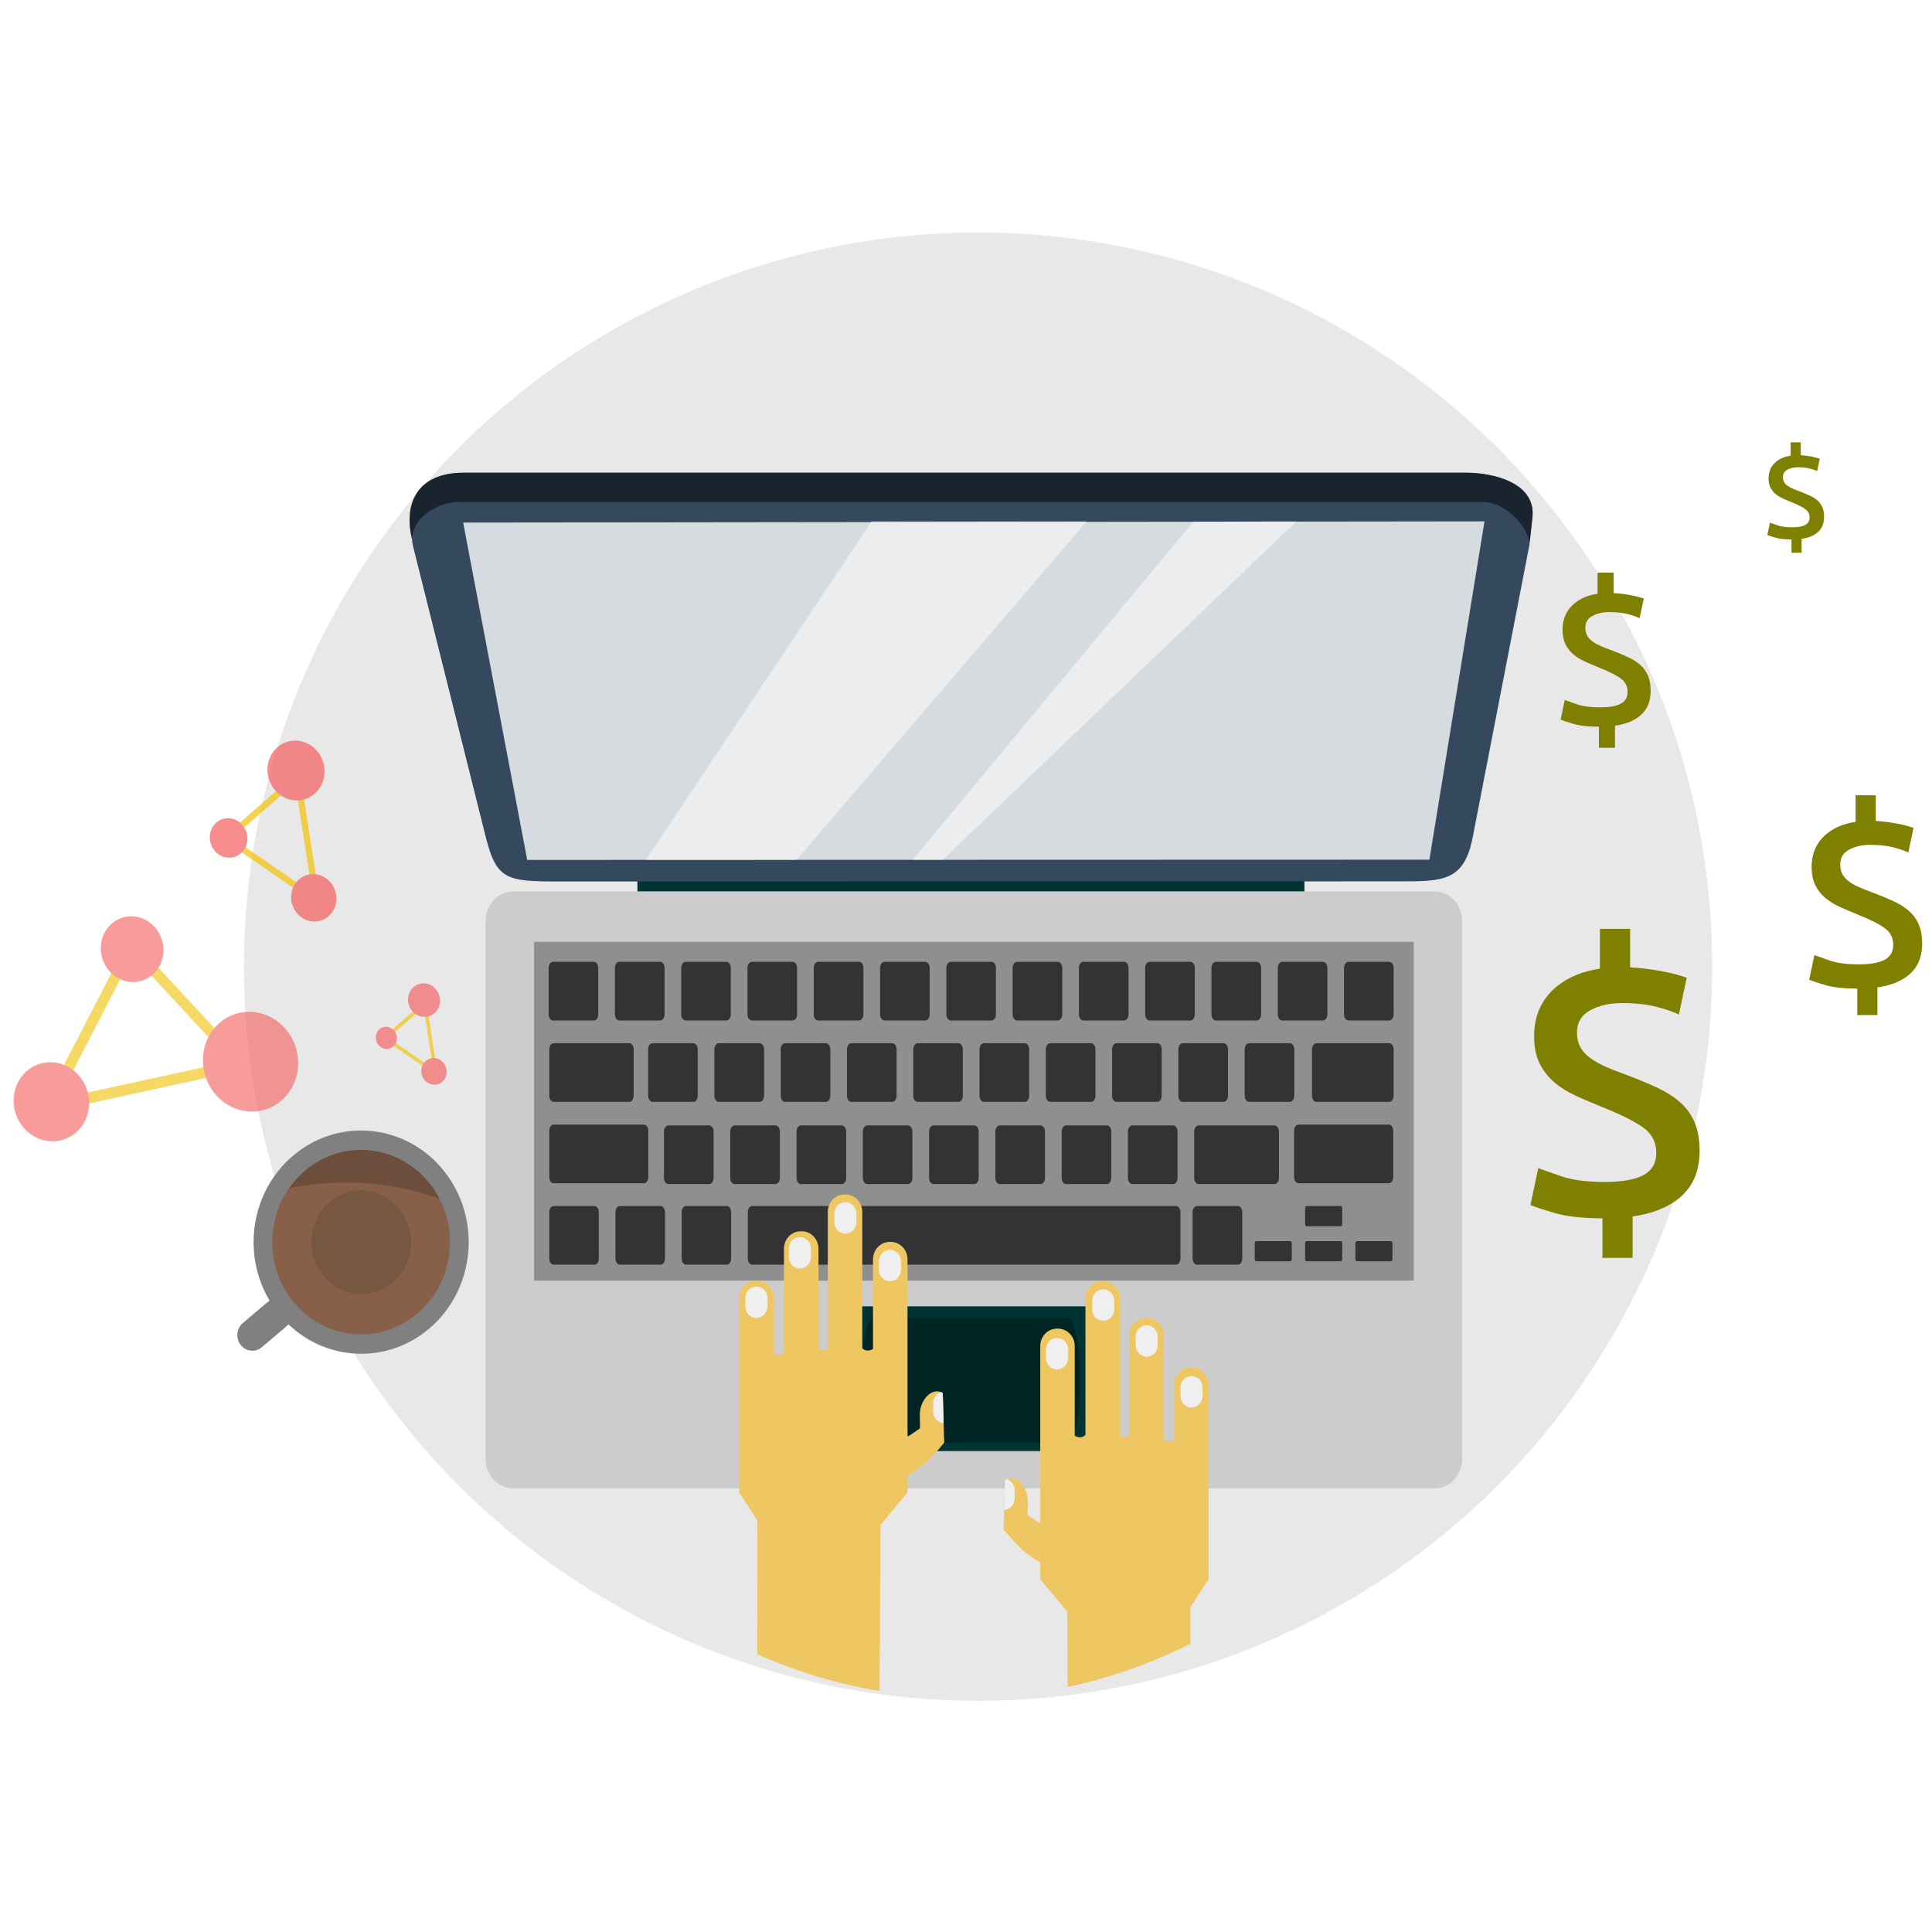 <?xml version="1.0" encoding="UTF-8" standalone="no"?>
<!-- Generator: Adobe Illustrator 16.0.0, SVG Export Plug-In . SVG Version: 6.00 Build 0)  -->

<svg
   xmlns:dc="http://purl.org/dc/elements/1.1/"
   xmlns:cc="http://creativecommons.org/ns#"
   xmlns:rdf="http://www.w3.org/1999/02/22-rdf-syntax-ns#"
   xmlns:svg="http://www.w3.org/2000/svg"
   xmlns="http://www.w3.org/2000/svg"
   xmlns:sodipodi="http://sodipodi.sourceforge.net/DTD/sodipodi-0.dtd"
   xmlns:inkscape="http://www.inkscape.org/namespaces/inkscape"
   version="1.1"
   x="0px"
   y="0px"
   width="1400"
   height="1400"
   viewBox="0 0 1400 1400"
   enable-background="new 0 0 8000 8000"
   xml:space="preserve"
   id="svg6957"
   sodipodi:docname="model-monetize.svg"
   inkscape:version="0.92.2 5c3e80d, 2017-08-06"><defs
     id="defs6961" /><sodipodi:namedview
     pagecolor="#ffffff"
     bordercolor="#666666"
     borderopacity="1"
     objecttolerance="10"
     gridtolerance="10"
     guidetolerance="10"
     inkscape:pageopacity="0"
     inkscape:pageshadow="2"
     inkscape:window-width="1920"
     inkscape:window-height="983"
     id="namedview6959"
     showgrid="false"
     inkscape:zoom="0.472"
     inkscape:cx="244.3087"
     inkscape:cy="649.21106"
     inkscape:window-x="0"
     inkscape:window-y="1"
     inkscape:window-maximized="1"
     inkscape:current-layer="svg6957" /><g
     id="Layer_3"
     style="display:inline"
     transform="translate(-1858.169,-2624.153)"><circle
       id="Background_2_13_"
       cx="2566.943"
       cy="3324.63"
       r="531.999"
       style="fill:#e8e8e8" /><g
       id="Data_Management_2_"
       style="display:none"><g
         id="Line_4_"><polygon
           points="2299.543,3574.487 2779.602,3574.487 2779.602,3022.736 2672.867,2911.245 2299.543,2911.245 "
           id="polygon5711"
           style="fill:#a0e1e6" /><polygon
           points="2704.674,2975.177 2674.869,3019.422 2783.215,3127.768 2783.215,3019.422 "
           id="polygon5713"
           style="opacity:0.1" /><polygon
           points="2672.861,2911.245 2779.602,3022.736 2672.861,3024.409 "
           id="polygon5715"
           style="fill:#e8e8e8" /><g
           id="g5729"><rect
             x="2366.074"
             y="3039.689"
             width="60.797"
             height="60.801"
             id="rect5717"
             style="fill:#0f3854" /><rect
             x="2366.074"
             y="3114.09"
             width="60.797"
             height="13.678"
             id="rect5719"
             style="fill:#00b09e" /><rect
             x="2426.871"
             y="3114.09"
             width="82.402"
             height="13.678"
             id="rect5721"
             style="fill:#dd3401" /><rect
             x="2509.273"
             y="3114.09"
             width="84.339"
             height="13.678"
             id="rect5723"
             style="fill:#0f3854" /><rect
             x="2448.473"
             y="3039.689"
             width="60.801"
             height="60.801"
             id="rect5725"
             style="opacity:0.8;fill:#0f3854" /><rect
             x="2532.812"
             y="3039.689"
             width="60.801"
             height="60.801"
             id="rect5727"
             style="opacity:0.7;fill:#0f3854" /></g></g><g
         id="Chart"><path
           d="m 2629.052,3683.706 c 0,7.019 -5.687,12.702 -12.705,12.702 h -618.929 c -7.016,0 -12.702,-5.684 -12.702,-12.702 V 3338.23 c 0,-7.018 5.687,-12.708 12.702,-12.708 h 618.929 c 7.018,0 12.705,5.69 12.705,12.708 z"
           id="path5732"
           inkscape:connector-curvature="0"
           style="fill:#fdb940" /><rect
           x="2035.058"
           y="3364.865"
           width="543.652"
           height="292.2"
           id="rect5734"
           style="fill:#efefef" /><g
           id="g5764"><rect
             x="2064.547"
             y="3548.107"
             width="32.818"
             height="73.053"
             id="rect5736"
             style="fill:#e74c3c" /><rect
             x="2138.652"
             y="3527.814"
             width="32.819"
             height="93.346"
             id="rect5738"
             style="fill:#e74c3c" /><rect
             x="2211.702"
             y="3503.465"
             width="32.819"
             height="117.695"
             id="rect5740"
             style="fill:#e74c3c" /><rect
             x="2288.789"
             y="3475.06"
             width="32.819"
             height="146.1"
             id="rect5742"
             style="fill:#e74c3c" /><rect
             x="2366.074"
             y="3451.59"
             width="32.819"
             height="169.57"
             id="rect5744"
             style="fill:#e74c3c" /><rect
             x="2445.471"
             y="3428.302"
             width="32.819"
             height="192.858"
             id="rect5746"
             style="fill:#e74c3c" /><rect
             x="2516.402"
             y="3400.776"
             width="32.819"
             height="220.384"
             id="rect5748"
             style="fill:#e74c3c" /><rect
             x="2080.957"
             y="3548.107"
             width="16.409"
             height="73.053"
             id="rect5750"
             style="opacity:0.1;fill:#231f20" /><rect
             x="2153.652"
             y="3527.814"
             width="17.819"
             height="93.346"
             id="rect5752"
             style="opacity:0.1;fill:#231f20" /><rect
             x="2228.112"
             y="3503.465"
             width="16.409"
             height="117.695"
             id="rect5754"
             style="opacity:0.1;fill:#231f20" /><rect
             x="2305.198"
             y="3475.06"
             width="16.41"
             height="146.1"
             id="rect5756"
             style="opacity:0.1;fill:#231f20" /><rect
             x="2382.483"
             y="3451.59"
             width="16.41"
             height="169.57"
             id="rect5758"
             style="opacity:0.1;fill:#231f20" /><rect
             x="2461.881"
             y="3428.302"
             width="16.41"
             height="192.858"
             id="rect5760"
             style="opacity:0.1;fill:#231f20" /><rect
             x="2532.812"
             y="3400.776"
             width="16.409"
             height="220.384"
             id="rect5762"
             style="opacity:0.1;fill:#231f20" /></g><rect
           x="2041.884"
           y="3404.748"
           width="9.524"
           height="220.202"
           id="rect5766"
           style="fill:#ff910b" /><rect
           x="2041.884"
           y="3621.42"
           width="528.271"
           height="10.059"
           id="rect5768"
           style="fill:#00b09e" /><rect
           x="2041.884"
           y="3621.42"
           width="528.271"
           height="5.033"
           id="rect5770"
           style="opacity:0.1;fill:#231f20" /></g><g
         id="Data_4_"><path
           d="m 3002.652,3745.984 -45.853,-59.668 c -39.385,32.949 -90.104,52.787 -145.469,52.787 -27.109,0 -53.105,-4.759 -77.207,-13.483 l -20.384,72.565 c 30.615,10.442 63.438,16.12 97.591,16.12 72.608,0 139.229,-25.625 191.322,-68.321 z"
           id="path5773"
           inkscape:connector-curvature="0"
           style="fill:#44baca" /><path
           d="m 2956.799,3686.316 45.853,59.668 c 67.598,-55.391 110.739,-139.525 110.739,-233.737 0,-39.902 -7.754,-77.988 -21.81,-112.858 l -73.799,18.705 c 13.102,28.678 20.41,60.56 20.41,94.154 0,69.928 -31.65,132.454 -81.393,174.068 z"
           id="path5775"
           inkscape:connector-curvature="0"
           style="fill:#fdb940" /><path
           d="m 2709.599,3309.435 -29.938,-69.108 c -100.853,48.926 -170.387,152.298 -170.387,271.921 0,132.669 85.534,245.352 204.466,285.938 l 20.384,-72.565 c -87.278,-31.588 -149.651,-115.195 -149.651,-213.372 -10e-4,-88.712 50.923,-165.522 125.126,-202.814 z"
           id="path5777"
           inkscape:connector-curvature="0"
           style="fill:#42536c" /><path
           d="m 2811.331,3285.385 c 91.703,0 170.687,54.414 206.452,132.708 l 73.799,-18.705 c -44.707,-110.918 -153.327,-189.206 -280.251,-189.206 -47.2,0 -91.872,10.84 -131.67,30.143 l 29.938,69.108 c 30.599,-15.376 65.153,-24.048 101.732,-24.048 z"
           id="path5779"
           inkscape:connector-curvature="0"
           style="fill:#f47f74" /></g><g
         id="Document_2_"><g
           id="g5800"><path
             d="m 3069.885,2966.206 h -137.063 c -0.586,-0.026 -1.172,-0.045 -1.816,-0.045 -30.322,0 -60.645,0 -90.96,0 -7.725,0 -14.056,6.334 -14.056,14.056 V 3110.1 c 0,7.721 6.332,14.049 14.056,14.049 h 222.591 c 7.721,0 14.056,-6.328 14.056,-14.049 v -125.326 -11.764 c 0,-3.751 -3.064,-6.804 -6.808,-6.804 z m -135.003,0.13 c 0,0 0,0 -0.01,0 0,0 0,0 0.01,0 z m 1.817,0.228 c -0.01,0 -0.013,0 -0.017,0 0,0 0.01,0 0.017,0 z m 11.142,14.707 c 0.049,0.059 0.091,0.117 0.149,0.176 -0.058,-0.059 -0.1,-0.117 -0.149,-0.176 z m -0.97,-1.413 c 0.013,0.026 0.026,0.052 0.033,0.072 -0.01,-0.02 -0.02,-0.046 -0.033,-0.072 z m 0.426,0.716 c 0.033,0.052 0.062,0.098 0.095,0.143 -0.033,-0.045 -0.062,-0.091 -0.095,-0.143 z m 1.205,1.348 c 0.075,0.065 0.14,0.13 0.218,0.195 -0.078,-0.065 -0.143,-0.13 -0.218,-0.195 z m 0.814,0.612 c 0.094,0.065 0.182,0.13 0.29,0.195 -0.108,-0.065 -0.196,-0.13 -0.29,-0.195 z m 0.97,0.553 c 0.127,0.059 0.238,0.124 0.371,0.182 -0.13,-0.058 -0.244,-0.123 -0.371,-0.182 z m 1.155,0.489 c 0.153,0.052 0.296,0.117 0.459,0.169 -0.162,-0.052 -0.306,-0.118 -0.459,-0.169 z m 1.361,0.416 c 0.186,0.045 0.352,0.098 0.547,0.143 -0.195,-0.045 -0.361,-0.097 -0.547,-0.143 z m 1.579,0.332 c 0.215,0.039 0.414,0.084 0.641,0.117 -0.228,-0.032 -0.426,-0.078 -0.641,-0.117 z m 1.865,0.254 c 0.231,0.026 0.439,0.052 0.68,0.072 -0.24,-0.02 -0.449,-0.046 -0.68,-0.072 z m 2.23,0.156 c 0.215,0.013 0.407,0.026 0.625,0.033 -0.218,-0.01 -0.41,-0.019 -0.625,-0.033 z"
             id="path5782"
             inkscape:connector-curvature="0"
             style="clip-rule:evenodd;fill:#f47f74;fill-rule:evenodd" /><path
             d="m 3069.885,2966.206 h -137.063 c 23.372,0.886 1.406,19.063 28.73,18.568 h 115.14 v -11.764 c 0,-3.751 -3.063,-6.804 -6.807,-6.804 z"
             id="path5784"
             inkscape:connector-curvature="0"
             style="clip-rule:evenodd;opacity:0.1;fill:#020202;fill-rule:evenodd" /><path
             d="m 2961.552,2984.773 h 102.441 c -2.142,-7.22 -8.854,-12.539 -16.748,-12.539 h -102.37 c 1.889,5.554 -0.777,12.858 16.677,12.539 z"
             id="path5786"
             inkscape:connector-curvature="0"
             style="clip-rule:evenodd;fill:#fabe00;fill-rule:evenodd" /><rect
             x="2895.875"
             y="3010.594"
             width="110.915"
             height="64.564"
             id="rect5788"
             style="clip-rule:evenodd;fill:#e6e8e8;fill-rule:evenodd" /><rect
             x="2905.751"
             y="3032.501"
             width="91.162"
             height="4.29"
             id="rect5790"
             style="clip-rule:evenodd;fill-rule:evenodd" /><rect
             x="2905.751"
             y="3039.676"
             width="91.162"
             height="4.297"
             id="rect5792"
             style="clip-rule:evenodd;fill-rule:evenodd" /><rect
             x="2905.751"
             y="3046.85"
             width="91.162"
             height="4.297"
             id="rect5794"
             style="clip-rule:evenodd;fill-rule:evenodd" /><rect
             x="2905.751"
             y="3054.031"
             width="91.162"
             height="4.291"
             id="rect5796"
             style="clip-rule:evenodd;fill-rule:evenodd" /><path
             d="m 3025.344,3124.148 h 37.292 c 7.721,0 14.056,-6.328 14.056,-14.049 v -78.776 c -9.788,31.419 -26.559,72.624 -51.348,92.825 z"
             id="path5798"
             inkscape:connector-curvature="0"
             style="opacity:0.2" /></g><g
           id="Document_3_"><path
             d="M 3167.434,3029.129 H 3003.15 c -0.703,-0.026 -1.406,-0.045 -2.178,-0.045 -36.338,0 -72.682,0 -109.023,0 -9.258,0 -16.846,7.116 -16.846,15.807 v 146.087 c 0,8.685 7.588,15.807 16.846,15.807 h 266.797 c 9.251,0 16.842,-7.123 16.842,-15.807 v -140.957 -13.236 c 0,-4.219 -3.668,-7.656 -8.154,-7.656 z m -161.813,0.15 c 0,0 0,0 -0.01,0 0,0 0,0 0.01,0 z m 2.174,0.254 c -0.01,0 -0.013,0 -0.013,0 0,0 0.01,0 0.013,0 z m 13.353,16.543 c 0.059,0.065 0.117,0.13 0.182,0.195 -0.064,-0.065 -0.123,-0.13 -0.182,-0.195 z m -1.158,-1.589 c 0.016,0.033 0.029,0.059 0.042,0.085 -0.013,-0.027 -0.026,-0.059 -0.042,-0.085 z m 0.51,0.807 c 0.039,0.052 0.075,0.104 0.114,0.156 -0.038,-0.052 -0.074,-0.104 -0.114,-0.156 z m 1.449,1.517 c 0.084,0.072 0.166,0.15 0.257,0.215 -0.091,-0.065 -0.172,-0.143 -0.257,-0.215 z m 0.97,0.684 c 0.117,0.072 0.221,0.15 0.348,0.222 -0.126,-0.072 -0.23,-0.151 -0.348,-0.222 z m 1.165,0.625 c 0.15,0.065 0.287,0.144 0.446,0.208 -0.159,-0.065 -0.296,-0.143 -0.446,-0.208 z m 1.387,0.547 c 0.183,0.065 0.352,0.13 0.547,0.189 -0.195,-0.059 -0.364,-0.124 -0.547,-0.189 z m 1.628,0.468 c 0.218,0.052 0.42,0.111 0.654,0.163 -0.234,-0.052 -0.436,-0.11 -0.654,-0.163 z m 1.895,0.378 c 0.254,0.039 0.491,0.091 0.765,0.13 -0.274,-0.039 -0.511,-0.091 -0.765,-0.13 z m 2.236,0.286 c 0.28,0.026 0.524,0.059 0.817,0.078 -0.293,-0.019 -0.537,-0.051 -0.817,-0.078 z m 2.672,0.176 c 0.257,0.01 0.485,0.026 0.746,0.033 -0.261,-0.01 -0.488,-0.026 -0.746,-0.033 z"
             id="path5802"
             inkscape:connector-curvature="0"
             style="clip-rule:evenodd;fill:#fdb940;fill-rule:evenodd" /><path
             d="M 3167.434,3029.129 H 3003.15 c 28.011,0.996 1.686,21.445 34.437,20.892 h 138.001 v -13.236 c 0,-4.219 -3.668,-7.656 -8.154,-7.656 z"
             id="path5804"
             inkscape:connector-curvature="0"
             style="clip-rule:evenodd;opacity:0.1;fill:#020202;fill-rule:evenodd" /><path
             d="m 3037.587,3050.021 h 122.783 c -2.565,-8.125 -10.609,-14.115 -20.078,-14.115 H 3017.6 c 2.266,6.25 -0.931,14.467 19.987,14.115 z"
             id="path5806"
             inkscape:connector-curvature="0"
             style="clip-rule:evenodd;fill:#f9623e;fill-rule:evenodd" /><rect
             x="2958.867"
             y="3079.064"
             width="132.942"
             height="72.617"
             id="rect5808"
             style="clip-rule:evenodd;fill:#e6e8e8;fill-rule:evenodd" /><rect
             x="2970.706"
             y="3103.699"
             width="109.265"
             height="4.831"
             id="rect5810"
             style="clip-rule:evenodd;fill:#ff3e03;fill-rule:evenodd" /><rect
             x="2970.706"
             y="3111.772"
             width="109.265"
             height="4.824"
             id="rect5812"
             style="clip-rule:evenodd;fill:#ff3e03;fill-rule:evenodd" /><rect
             x="2970.706"
             y="3119.845"
             width="109.265"
             height="4.831"
             id="rect5814"
             style="clip-rule:evenodd;fill:#ff3e03;fill-rule:evenodd" /><rect
             x="2970.706"
             y="3127.912"
             width="109.265"
             height="4.831"
             id="rect5816"
             style="clip-rule:evenodd;fill:#ff3e03;fill-rule:evenodd" /></g></g><g
         id="Controlling"><g
           id="Correction_1_"><g
             id="Active_4_"><g
               id="Active1_2_"><path
                 d="m 2816.243,3569.259 c 6.101,2.22 11.703,5.475 16.605,9.563 l 23.031,-9.485 15.479,26.81 -19.284,15.983 c 0.563,3.203 0.85,6.471 0.85,9.817 0,2.962 -0.221,5.859 -0.67,8.685 l 20.065,15.462 -15.475,26.803 -23.138,-8.568 c -4.805,4.193 -10.345,7.565 -16.387,9.909 l -3.265,24.473 h -30.964 l -4.098,-24.076 c -6.097,-2.201 -11.712,-5.462 -16.611,-9.564 l -23.037,9.486 -15.472,-26.803 19.291,-15.996 c -0.56,-3.184 -0.859,-6.465 -0.859,-9.812 0,-2.962 0.231,-5.859 0.674,-8.698 l -20.062,-15.443 15.476,-26.81 23.125,8.567 c 4.814,-4.192 10.354,-7.565 16.406,-9.896 l 3.249,-24.473 h 30.967 z"
                 id="path5820"
                 inkscape:connector-curvature="0"
                 style="clip-rule:evenodd;fill:#f05161;fill-rule:evenodd" /><path
                 d="m 2797.604,3662.182 c 22.178,0 40.264,-18.073 40.264,-40.234 0,-22.174 -18.086,-40.234 -40.264,-40.234 -22.158,0 -40.248,18.06 -40.248,40.234 0,22.161 18.089,40.234 40.248,40.234 z"
                 id="path5822"
                 inkscape:connector-curvature="0"
                 style="clip-rule:evenodd;opacity:0.5;fill-rule:evenodd" /><path
                 d="m 2797.613,3648.634 c 14.707,0 26.696,-11.992 26.696,-26.687 0,-14.7 -11.989,-26.68 -26.696,-26.68 -14.697,0 -26.686,11.979 -26.686,26.68 0,14.695 11.989,26.687 26.686,26.687 z"
                 id="path5824"
                 inkscape:connector-curvature="0"
                 style="clip-rule:evenodd;opacity:0.5;fill:#ffffff;fill-rule:evenodd" /></g><g
               id="Active_5_"><path
                 d="m 2871.816,3340.301 c 9.619,0.345 18.994,2.396 27.767,5.938 l 28.174,-23.854 34.014,30.774 -19.925,31.322 c 2.239,4.251 4.147,8.73 5.664,13.457 1.344,4.167 2.344,8.366 3.004,12.565 l 35.322,12.663 -9.642,44.85 -36.526,-1.576 c -4.876,8.112 -11.156,15.384 -18.61,21.419 l 6.511,36.009 -43.669,14.069 -16.729,-32.09 c -9.6,-0.332 -18.997,-2.376 -27.773,-5.931 l -28.17,23.854 -34.027,-30.775 19.945,-31.328 c -2.24,-4.238 -4.147,-8.724 -5.67,-13.444 -1.345,-4.187 -2.331,-8.379 -3.005,-12.578 l -35.319,-12.663 9.645,-44.844 36.53,1.569 c 4.866,-8.105 11.146,-15.378 18.606,-21.406 l -6.52,-36.016 43.668,-14.069 z"
                 id="path5827"
                 inkscape:connector-curvature="0"
                 style="clip-rule:evenodd;fill:#fdb940;fill-rule:evenodd" /><path
                 d="m 2869.482,3487.957 c 35.752,0 64.909,-29.16 64.909,-64.883 0,-35.742 -29.157,-64.87 -64.909,-64.87 -35.736,0 -64.89,29.127 -64.89,64.87 0,35.723 29.154,64.883 64.89,64.883 z"
                 id="path5829"
                 inkscape:connector-curvature="0"
                 style="clip-rule:evenodd;opacity:0.5;fill-rule:evenodd" /><path
                 d="m 2881.617,3460.717 c 20.752,-6.686 32.217,-29.049 25.534,-49.778 -6.68,-20.736 -29.049,-32.181 -49.788,-25.501 -20.732,6.686 -32.204,29.037 -25.518,49.779 6.676,20.728 29.043,32.18 49.772,25.5 z"
                 id="path5831"
                 inkscape:connector-curvature="0"
                 style="clip-rule:evenodd;opacity:0.5;fill:#ffffff;fill-rule:evenodd" /></g></g><g
             id="Active_1_"><g
               id="Active1_1_"><path
                 d="m 2690.27,3522.169 c 2.49,-1.055 5.121,-1.647 7.773,-1.791 l 4.326,-9.408 12.308,3.783 -1.354,10.332 c 1.074,0.82 2.087,1.738 3.037,2.76 0.833,0.892 1.592,1.843 2.256,2.832 l 10.482,-0.963 2.877,12.545 -9.482,3.933 c -0.276,2.643 -1.012,5.234 -2.19,7.656 l 5.931,8.385 -9.434,8.756 -8.06,-6.172 c -2.484,1.062 -5.117,1.647 -7.771,1.784 l -4.333,9.407 -12.305,-3.789 1.354,-10.332 c -1.071,-0.807 -2.09,-1.731 -3.037,-2.747 -0.836,-0.905 -1.588,-1.849 -2.259,-2.839 l -10.485,0.977 -2.864,-12.552 9.473,-3.939 c 0.276,-2.637 1.012,-5.234 2.19,-7.656 l -5.934,-8.379 9.443,-8.756 z"
                 id="path5835"
                 inkscape:connector-curvature="0"
                 style="clip-rule:evenodd;fill:#e74c3c;fill-rule:evenodd" /><path
                 d="m 2710.888,3555.756 c 6.754,-6.276 7.151,-16.901 0.882,-23.659 -6.272,-6.751 -16.897,-7.142 -23.655,-0.859 -6.751,6.263 -7.152,16.888 -0.882,23.646 6.275,6.751 16.9,7.149 23.655,0.872 z"
                 id="path5837"
                 inkscape:connector-curvature="0"
                 style="clip-rule:evenodd;opacity:0.5;fill-rule:evenodd" /><path
                 d="m 2707.057,3551.623 c 4.482,-4.16 4.736,-11.211 0.58,-15.684 -4.157,-4.479 -11.201,-4.74 -15.681,-0.58 -4.482,4.16 -4.743,11.205 -0.586,15.684 4.157,4.486 11.204,4.746 15.687,0.58 z"
                 id="path5839"
                 inkscape:connector-curvature="0"
                 style="clip-rule:evenodd;opacity:0.5;fill:#ffffff;fill-rule:evenodd" /></g><g
               id="Active_3_"><path
                 d="m 2642.418,3436.668 c 3.027,-2.624 6.465,-4.642 10.143,-6.048 l 1.839,-15.247 19.072,-0.248 2.793,15.182 c 1.881,0.664 3.73,1.491 5.531,2.507 1.592,0.885 3.079,1.881 4.473,2.975 l 14.346,-6.139 9.752,16.406 -11.576,9.856 c 0.808,3.848 0.951,7.839 0.384,11.791 l 12.178,9.127 -9.326,16.641 -14.176,-5.045 c -3.018,2.624 -6.465,4.655 -10.144,6.048 l -1.836,15.247 -19.079,0.254 -2.787,-15.195 c -1.881,-0.657 -3.733,-1.484 -5.534,-2.493 -1.588,-0.892 -3.08,-1.895 -4.469,-2.976 l -14.353,6.133 -9.749,-16.399 11.575,-9.857 c -0.811,-3.854 -0.954,-7.845 -0.384,-11.797 l -12.175,-9.121 9.323,-16.647 z"
                 id="path5842"
                 inkscape:connector-curvature="0"
                 style="clip-rule:evenodd;fill:#42536c;fill-rule:evenodd" /><path
                 d="m 2683.486,3482.326 c 10.901,-10.117 11.536,-27.259 1.422,-38.138 -10.114,-10.898 -27.24,-11.523 -38.131,-1.406 -10.892,10.111 -11.537,27.24 -1.423,38.131 10.114,10.885 27.25,11.523 38.132,1.413 z"
                 id="path5844"
                 inkscape:connector-curvature="0"
                 style="clip-rule:evenodd;opacity:0.5;fill-rule:evenodd" /><path
                 d="m 2679.482,3470.587 c 4.43,-7.91 1.595,-17.969 -6.306,-22.396 -7.903,-4.427 -17.956,-1.588 -22.386,6.322 -4.434,7.903 -1.602,17.956 6.305,22.389 7.898,4.428 17.963,1.582 22.387,-6.315 z"
                 id="path5846"
                 inkscape:connector-curvature="0"
                 style="clip-rule:evenodd;opacity:0.5;fill:#ffffff;fill-rule:evenodd" /></g></g></g></g></g></g><g
     id="Creat_Idea_2_"
     style="display:inline"
     transform="matrix(0.923,0,0,0.958,-1131.766,-4011.803)"><g
       id="Laptop_1_"
       transform="matrix(1,0,0,1.021,-2014.185,4126.591)"><g
         id="g3842"><rect
           x="3740.797"
           y="705.963"
           width="523.668"
           height="24.316"
           id="rect3826"
           style="clip-rule:evenodd;fill:#003333;fill-rule:evenodd" /><path
           d="M 4391.836,410.052 H 3604.18 c -36.104,0 -47.25,22.67 -40.28,49.46 -0.01,-0.332 0.046,-0.645 0.059,-0.97 -0.068,1.81 0.075,3.646 0.57,5.521 l 57.005,215.176 c 8.613,32.676 16.341,33.691 58.841,33.626 l 658.577,-0.065 c 34.199,0 50.866,0.065 57.637,-32.734 l 44.401,-216.002 c 0.169,-0.82 0.234,-1.641 0.3,-2.461 0.01,0.02 0.013,0.039 0.013,0.059 l 2.155,-18.301 c 3.039,-26.278 -31.544,-33.309 -51.622,-33.309 z m -827.533,45.625 c -0.101,0.508 -0.199,1.016 -0.257,1.53 0.058,-0.515 0.156,-1.022 0.257,-1.53 z m 1.709,-5.006 c -0.121,0.247 -0.264,0.488 -0.377,0.742 0.114,-0.254 0.257,-0.495 0.377,-0.742 z m -0.973,2.33 c -0.146,0.417 -0.306,0.827 -0.423,1.25 0.12,-0.423 0.277,-0.833 0.423,-1.25 z m 32.151,-21.067 c 1.188,-0.104 2.38,-0.163 3.568,-0.163 -1.188,0 -2.379,0.058 -3.568,0.163 z m -21.9,8.144 c 0.082,-0.059 0.16,-0.124 0.244,-0.183 -0.082,0.059 -0.163,0.125 -0.244,0.183 z m 2.584,-1.731 c 0.169,-0.104 0.329,-0.209 0.501,-0.313 -0.172,0.104 -0.332,0.208 -0.501,0.313 z m 2.822,-1.589 c 0.251,-0.13 0.498,-0.261 0.752,-0.384 -0.254,0.123 -0.504,0.254 -0.752,0.384 z m 3.028,-1.419 c 0.332,-0.144 0.661,-0.273 0.996,-0.41 -0.335,0.136 -0.664,0.266 -0.996,0.41 z m 3.187,-1.218 c 0.426,-0.144 0.856,-0.267 1.286,-0.403 -0.43,0.13 -0.86,0.26 -1.286,0.403 z m 3.326,-0.983 c 0.537,-0.137 1.078,-0.247 1.611,-0.364 -0.533,0.117 -1.074,0.227 -1.611,0.364 z m 3.438,-0.742 c 0.693,-0.117 1.394,-0.195 2.087,-0.279 -0.694,0.083 -1.394,0.161 -2.087,0.279 z"
           id="path3828"
           inkscape:connector-curvature="0"
           style="clip-rule:evenodd;fill:#34495e;fill-rule:evenodd" /><path
           d="m 3604.18,410.052 h 787.656 c 20.078,0 54.661,7.031 51.621,33.308 l -2.155,18.301 c -2.903,-13.613 -19.883,-29.89 -36.536,-29.89 h -804.007 c -18.112,0 -37.051,12.539 -36.859,27.741 -6.97,-26.79 4.176,-49.46 40.28,-49.46 z"
           id="path3830"
           inkscape:connector-curvature="0"
           style="clip-rule:evenodd;opacity:0.5;fill-rule:evenodd" /><polygon
           points="3603.987,446.973 4405.833,446.081 4362.578,696.719 3654.277,696.907 "
           id="polygon3832"
           style="clip-rule:evenodd;opacity:0.8;fill:#ffffff;fill-rule:evenodd" /><path
           d="m 3643.385,720.208 h 723.119 c 11.973,0 21.79,9.818 21.79,21.784 v 398.743 c 0,11.973 -9.817,21.791 -21.79,21.791 h -723.119 c -11.973,0 -21.787,-9.818 -21.787,-21.791 V 741.992 c 0,-11.966 9.815,-21.784 21.787,-21.784 z"
           id="path3834"
           inkscape:connector-curvature="0"
           style="clip-rule:evenodd;fill:#cccccc;fill-rule:evenodd" /><rect
           x="3902.5"
           y="1027.643"
           width="204.83"
           height="107.213"
           id="rect3836"
           style="clip-rule:evenodd;fill:#003333;fill-rule:evenodd" /><rect
           x="3659.616"
           y="757.565"
           width="690.658"
           height="251.055"
           id="rect3838"
           style="clip-rule:evenodd;opacity:0.3;fill-rule:evenodd" /><path
           d="m 4088.294,1082.246 c 0,25.527 -4.414,46.237 -9.856,46.237 h -152.021 c -5.449,0 -9.863,-20.709 -9.863,-46.237 v 0 c 0,-25.521 4.414,-46.224 9.863,-46.224 h 152.021 c 5.442,0 9.856,20.703 9.856,46.224 z"
           id="path3840"
           inkscape:connector-curvature="0"
           style="opacity:0.3" /></g><g
         id="Light_1_"><polygon
           points="3865.752,696.797 4093.457,446.113 3924.538,446.081 3747.464,696.855 "
           id="polygon3844"
           style="opacity:0.5;fill:#ffffff" /><polygon
           points="4258.111,446.14 4177.188,446.328 3956.878,696.797 3980.56,696.797 "
           id="polygon3846"
           style="opacity:0.5;fill:#ffffff" /></g><g
         id="Keyboard_4_"><path
           d="m 3674.567,772.409 h 32.064 c 1.895,0 3.398,2.025 3.398,4.466 v 34.524 c 0,2.448 -1.504,4.466 -3.398,4.466 h -32.064 c -1.901,0 -3.47,-2.018 -3.47,-4.466 v -34.524 c 0,-2.441 1.569,-4.466 3.47,-4.466 z"
           id="path3849"
           inkscape:connector-curvature="0"
           style="clip-rule:evenodd;fill:#333333;fill-rule:evenodd" /><path
           d="m 3726.585,772.409 h 32.058 c 1.897,0 3.467,2.025 3.467,4.466 v 34.524 c 0,2.448 -1.569,4.466 -3.467,4.466 h -32.058 c -1.897,0 -3.467,-2.018 -3.467,-4.466 v -34.524 c 0,-2.441 1.57,-4.466 3.467,-4.466 z"
           id="path3851"
           inkscape:connector-curvature="0"
           style="clip-rule:evenodd;fill:#333333;fill-rule:evenodd" /><path
           d="m 3778.668,772.409 h 31.992 c 1.895,0 3.467,2.025 3.467,4.466 v 34.524 c 0,2.448 -1.572,4.466 -3.467,4.466 h -31.992 c -1.901,0 -3.473,-2.018 -3.473,-4.466 v -34.524 c 0,-2.441 1.573,-4.466 3.473,-4.466 z"
           id="path3853"
           inkscape:connector-curvature="0"
           style="clip-rule:evenodd;fill:#333333;fill-rule:evenodd" /><path
           d="m 3830.68,772.409 h 31.996 c 1.963,0 3.467,2.025 3.467,4.466 v 34.524 c 0,2.448 -1.504,4.466 -3.467,4.466 h -31.996 c -1.898,0 -3.467,-2.018 -3.467,-4.466 v -34.524 c 0,-2.441 1.569,-4.466 3.467,-4.466 z"
           id="path3855"
           inkscape:connector-curvature="0"
           style="clip-rule:evenodd;fill:#333333;fill-rule:evenodd" /><path
           d="m 3882.695,772.409 h 32.063 c 1.898,0 3.467,2.025 3.467,4.466 v 34.524 c 0,2.448 -1.569,4.466 -3.467,4.466 h -32.063 c -1.898,0 -3.467,-2.018 -3.467,-4.466 v -34.524 c 10e-4,-2.441 1.569,-4.466 3.467,-4.466 z"
           id="path3857"
           inkscape:connector-curvature="0"
           style="clip-rule:evenodd;fill:#333333;fill-rule:evenodd" /><path
           d="m 3934.778,772.409 h 31.999 c 1.895,0 3.463,2.025 3.463,4.466 v 34.524 c 0,2.448 -1.569,4.466 -3.463,4.466 h -31.999 c -1.897,0 -3.467,-2.018 -3.467,-4.466 v -34.524 c 10e-4,-2.441 1.57,-4.466 3.467,-4.466 z"
           id="path3859"
           inkscape:connector-curvature="0"
           style="clip-rule:evenodd;fill:#333333;fill-rule:evenodd" /><path
           d="m 3986.797,772.409 h 31.992 c 1.966,0 3.463,2.025 3.463,4.466 v 34.524 c 0,2.448 -1.497,4.466 -3.463,4.466 h -31.992 c -1.898,0 -3.467,-2.018 -3.467,-4.466 v -34.524 c 0,-2.441 1.569,-4.466 3.467,-4.466 z"
           id="path3861"
           inkscape:connector-curvature="0"
           style="clip-rule:evenodd;fill:#333333;fill-rule:evenodd" /><path
           d="m 4038.809,772.409 h 32.063 c 1.895,0 3.464,2.025 3.464,4.466 v 34.524 c 0,2.448 -1.569,4.466 -3.464,4.466 h -32.063 c -1.895,0 -3.464,-2.018 -3.464,-4.466 v -34.524 c 0,-2.441 1.569,-4.466 3.464,-4.466 z"
           id="path3863"
           inkscape:connector-curvature="0"
           style="clip-rule:evenodd;fill:#333333;fill-rule:evenodd" /><path
           d="m 4090.898,772.409 h 31.992 c 1.895,0 3.463,2.025 3.463,4.466 v 34.524 c 0,2.448 -1.568,4.466 -3.463,4.466 h -31.992 c -1.973,0 -3.477,-2.018 -3.477,-4.466 v -34.524 c 0,-2.441 1.505,-4.466 3.477,-4.466 z"
           id="path3865"
           inkscape:connector-curvature="0"
           style="clip-rule:evenodd;fill:#333333;fill-rule:evenodd" /><path
           d="m 4142.91,772.409 h 31.998 c 1.96,0 3.471,2.025 3.471,4.466 v 34.524 c 0,2.448 -1.511,4.466 -3.471,4.466 h -31.998 c -1.901,0 -3.471,-2.018 -3.471,-4.466 v -34.524 c 0,-2.441 1.57,-4.466 3.471,-4.466 z"
           id="path3867"
           inkscape:connector-curvature="0"
           style="clip-rule:evenodd;fill:#333333;fill-rule:evenodd" /><path
           d="m 4194.922,772.409 h 32.07 c 1.895,0 3.457,2.025 3.457,4.466 v 34.524 c 0,2.448 -1.563,4.466 -3.457,4.466 h -32.07 c -1.895,0 -3.457,-2.018 -3.457,-4.466 v -34.524 c 0,-2.441 1.562,-4.466 3.457,-4.466 z"
           id="path3869"
           inkscape:connector-curvature="0"
           style="clip-rule:evenodd;fill:#333333;fill-rule:evenodd" /><path
           d="m 3752.688,832.715 h 31.999 c 1.897,0 3.463,2.018 3.463,4.466 v 34.525 c 0,2.441 -1.566,4.459 -3.463,4.459 h -31.999 c -1.901,0 -3.467,-2.018 -3.467,-4.459 v -34.525 c 0,-2.448 1.567,-4.466 3.467,-4.466 z"
           id="path3871"
           inkscape:connector-curvature="0"
           style="clip-rule:evenodd;fill:#333333;fill-rule:evenodd" /><path
           d="m 3804.7,832.715 h 32.064 c 1.901,0 3.47,2.018 3.47,4.466 v 34.525 c 0,2.441 -1.569,4.459 -3.47,4.459 H 3804.7 c -1.888,0 -3.46,-2.018 -3.46,-4.459 v -34.525 c 0,-2.448 1.573,-4.466 3.46,-4.466 z"
           id="path3873"
           inkscape:connector-curvature="0"
           style="clip-rule:evenodd;fill:#333333;fill-rule:evenodd" /><path
           d="m 3856.722,832.715 h 32.061 c 1.895,0 3.47,2.018 3.47,4.466 v 34.525 c 0,2.441 -1.576,4.459 -3.47,4.459 h -32.061 c -1.897,0 -3.401,-2.018 -3.401,-4.459 v -34.525 c -10e-4,-2.448 1.503,-4.466 3.401,-4.466 z"
           id="path3875"
           inkscape:connector-curvature="0"
           style="clip-rule:evenodd;fill:#333333;fill-rule:evenodd" /><path
           d="m 3908.802,832.715 h 31.996 c 1.898,0 3.467,2.018 3.467,4.466 v 34.525 c 0,2.441 -1.569,4.459 -3.467,4.459 h -31.996 c -1.897,0 -3.463,-2.018 -3.463,-4.459 v -34.525 c -10e-4,-2.448 1.565,-4.466 3.463,-4.466 z"
           id="path3877"
           inkscape:connector-curvature="0"
           style="clip-rule:evenodd;fill:#333333;fill-rule:evenodd" /><path
           d="m 3960.82,832.715 h 32.061 c 1.895,0 3.405,2.018 3.405,4.466 v 34.525 c 0,2.441 -1.51,4.459 -3.405,4.459 h -32.061 c -1.898,0 -3.467,-2.018 -3.467,-4.459 v -34.525 c 10e-4,-2.448 1.569,-4.466 3.467,-4.466 z"
           id="path3879"
           inkscape:connector-curvature="0"
           style="clip-rule:evenodd;fill:#333333;fill-rule:evenodd" /><path
           d="m 4012.838,832.715 h 32.058 c 1.901,0 3.47,2.018 3.47,4.466 v 34.525 c 0,2.441 -1.568,4.459 -3.47,4.459 h -32.058 c -1.9,0 -3.477,-2.018 -3.477,-4.459 v -34.525 c 0,-2.448 1.577,-4.466 3.477,-4.466 z"
           id="path3881"
           inkscape:connector-curvature="0"
           style="clip-rule:evenodd;fill:#333333;fill-rule:evenodd" /><path
           d="m 4064.922,832.715 h 31.992 c 1.895,0 3.463,2.018 3.463,4.466 v 34.525 c 0,2.441 -1.568,4.459 -3.463,4.459 h -31.992 c -1.901,0 -3.477,-2.018 -3.477,-4.459 v -34.525 c 0,-2.448 1.576,-4.466 3.477,-4.466 z"
           id="path3883"
           inkscape:connector-curvature="0"
           style="clip-rule:evenodd;fill:#333333;fill-rule:evenodd" /><path
           d="m 4116.927,832.715 h 32.07 c 1.888,0 3.398,2.018 3.398,4.466 v 34.525 c 0,2.441 -1.511,4.459 -3.398,4.459 h -32.07 c -1.895,0 -3.464,-2.018 -3.464,-4.459 v -34.525 c 0,-2.448 1.569,-4.466 3.464,-4.466 z"
           id="path3885"
           inkscape:connector-curvature="0"
           style="clip-rule:evenodd;fill:#333333;fill-rule:evenodd" /><path
           d="m 4168.945,832.715 h 32.063 c 1.895,0 3.457,2.018 3.457,4.466 v 34.525 c 0,2.441 -1.563,4.459 -3.457,4.459 h -32.063 c -1.895,0 -3.464,-2.018 -3.464,-4.459 v -34.525 c 0,-2.448 1.57,-4.466 3.464,-4.466 z"
           id="path3887"
           inkscape:connector-curvature="0"
           style="clip-rule:evenodd;fill:#333333;fill-rule:evenodd" /><path
           d="m 4221.028,832.715 h 32.005 c 1.895,0 3.457,2.018 3.457,4.466 v 34.525 c 0,2.441 -1.563,4.459 -3.457,4.459 h -32.005 c -1.901,0 -3.477,-2.018 -3.477,-4.459 v -34.525 c 10e-4,-2.448 1.576,-4.466 3.477,-4.466 z"
           id="path3889"
           inkscape:connector-curvature="0"
           style="clip-rule:evenodd;fill:#333333;fill-rule:evenodd" /><path
           d="m 4247.012,772.409 h 31.985 c 1.901,0 3.477,2.025 3.477,4.466 v 34.524 c 0,2.448 -1.575,4.466 -3.477,4.466 h -31.985 c -1.96,0 -3.471,-2.018 -3.471,-4.466 v -34.524 c 0,-2.441 1.511,-4.466 3.471,-4.466 z"
           id="path3891"
           inkscape:connector-curvature="0"
           style="clip-rule:evenodd;fill:#333333;fill-rule:evenodd" /><path
           d="m 4299.023,772.409 h 31.992 c 1.9,0 3.463,2.025 3.463,4.466 v 34.524 c 0,2.448 -1.563,4.466 -3.463,4.466 h -31.992 c -1.901,0 -3.471,-2.018 -3.471,-4.466 v -34.524 c 0,-2.441 1.57,-4.466 3.471,-4.466 z"
           id="path3893"
           inkscape:connector-curvature="0"
           style="clip-rule:evenodd;fill:#333333;fill-rule:evenodd" /><path
           d="m 4273.899,832.715 h 57.116 c 1.9,0 3.463,2.018 3.463,4.466 v 34.525 c 0,2.441 -1.563,4.459 -3.463,4.459 h -57.116 c -1.901,0 -3.483,-2.018 -3.483,-4.459 v -34.525 c 0,-2.448 1.582,-4.466 3.483,-4.466 z"
           id="path3895"
           inkscape:connector-curvature="0"
           style="clip-rule:evenodd;fill:#333333;fill-rule:evenodd" /><path
           d="m 3675.088,832.715 h 59.284 c 1.895,0 3.46,2.018 3.46,4.466 v 34.525 c 0,2.441 -1.566,4.459 -3.46,4.459 h -59.284 c -1.963,0 -3.467,-2.018 -3.467,-4.459 v -34.525 c 0,-2.448 1.504,-4.466 3.467,-4.466 z"
           id="path3897"
           inkscape:connector-curvature="0"
           style="clip-rule:evenodd;fill:#333333;fill-rule:evenodd" /><path
           d="m 3675.088,893.014 h 70.797 c 1.898,0 3.467,2.018 3.467,4.459 v 34.538 c 0,2.441 -1.569,4.459 -3.467,4.459 h -70.797 c -1.963,0 -3.467,-2.018 -3.467,-4.459 v -34.538 c 0,-2.441 1.504,-4.459 3.467,-4.459 z"
           id="path3899"
           inkscape:connector-curvature="0"
           style="clip-rule:evenodd;fill:#333333;fill-rule:evenodd" /><path
           d="m 3675.088,953.32 h 31.93 c 1.901,0 3.47,2.018 3.47,4.459 v 34.531 c 0,2.441 -1.569,4.466 -3.47,4.466 h -31.93 c -1.963,0 -3.467,-2.025 -3.467,-4.466 v -34.53 c 0,-2.442 1.504,-4.46 3.467,-4.46 z"
           id="path3901"
           inkscape:connector-curvature="0"
           style="clip-rule:evenodd;fill:#333333;fill-rule:evenodd" /><path
           d="m 3727.041,953.32 h 31.927 c 1.898,0 3.474,2.018 3.474,4.459 v 34.531 c 0,2.441 -1.576,4.466 -3.474,4.466 h -31.927 c -1.895,0 -3.467,-2.025 -3.467,-4.466 v -34.53 c 0,-2.442 1.572,-4.46 3.467,-4.46 z"
           id="path3903"
           inkscape:connector-curvature="0"
           style="clip-rule:evenodd;fill:#333333;fill-rule:evenodd" /><path
           d="m 3778.991,953.32 h 31.93 c 1.966,0 3.467,2.018 3.467,4.459 v 34.531 c 0,2.441 -1.5,4.466 -3.467,4.466 h -31.93 c -1.895,0 -3.463,-2.025 -3.463,-4.466 v -34.53 c -10e-4,-2.442 1.568,-4.46 3.463,-4.46 z"
           id="path3905"
           inkscape:connector-curvature="0"
           style="clip-rule:evenodd;fill:#333333;fill-rule:evenodd" /><path
           d="m 3830.944,953.32 h 332.702 c 1.96,0 3.477,2.018 3.477,4.459 v 34.531 c 0,2.441 -1.517,4.466 -3.477,4.466 h -332.702 c -1.898,0 -3.467,-2.025 -3.467,-4.466 v -34.53 c 0,-2.442 1.569,-4.46 3.467,-4.46 z"
           id="path3907"
           inkscape:connector-curvature="0"
           style="clip-rule:evenodd;fill:#333333;fill-rule:evenodd" /><path
           d="m 3765.12,893.606 h 31.992 c 1.904,0 3.47,2.019 3.47,4.46 v 34.531 c 0,2.441 -1.566,4.459 -3.47,4.459 h -31.992 c -1.901,0 -3.467,-2.018 -3.467,-4.459 v -34.531 c 0,-2.441 1.566,-4.46 3.467,-4.46 z"
           id="path3909"
           inkscape:connector-curvature="0"
           style="clip-rule:evenodd;fill:#333333;fill-rule:evenodd" /><path
           d="m 3817.139,893.606 h 32.057 c 1.898,0 3.467,2.019 3.467,4.46 v 34.531 c 0,2.441 -1.569,4.459 -3.467,4.459 h -32.057 c -1.898,0 -3.467,-2.018 -3.467,-4.459 v -34.531 c 0,-2.441 1.569,-4.46 3.467,-4.46 z"
           id="path3911"
           inkscape:connector-curvature="0"
           style="clip-rule:evenodd;fill:#333333;fill-rule:evenodd" /><path
           d="m 3869.153,893.606 h 32.061 c 1.898,0 3.47,2.019 3.47,4.46 v 34.531 c 0,2.441 -1.572,4.459 -3.47,4.459 h -32.061 c -1.897,0 -3.401,-2.018 -3.401,-4.459 v -34.531 c 0,-2.441 1.504,-4.46 3.401,-4.46 z"
           id="path3913"
           inkscape:connector-curvature="0"
           style="clip-rule:evenodd;fill:#333333;fill-rule:evenodd" /><path
           d="m 3921.233,893.606 h 31.999 c 1.895,0 3.463,2.019 3.463,4.46 v 34.531 c 0,2.441 -1.569,4.459 -3.463,4.459 h -31.999 c -1.897,0 -3.463,-2.018 -3.463,-4.459 v -34.531 c 0,-2.441 1.566,-4.46 3.463,-4.46 z"
           id="path3915"
           inkscape:connector-curvature="0"
           style="clip-rule:evenodd;fill:#333333;fill-rule:evenodd" /><path
           d="m 3973.252,893.606 h 32.061 c 1.9,0 3.398,2.019 3.398,4.46 v 34.531 c 0,2.441 -1.498,4.459 -3.398,4.459 h -32.061 c -1.895,0 -3.467,-2.018 -3.467,-4.459 v -34.531 c 0,-2.441 1.572,-4.46 3.467,-4.46 z"
           id="path3917"
           inkscape:connector-curvature="0"
           style="clip-rule:evenodd;fill:#333333;fill-rule:evenodd" /><path
           d="m 4025.273,893.606 h 32.051 c 1.895,0 3.47,2.019 3.47,4.46 v 34.531 c 0,2.441 -1.575,4.459 -3.47,4.459 h -32.051 c -1.901,0 -3.477,-2.018 -3.477,-4.459 v -34.531 c 0,-2.441 1.576,-4.46 3.477,-4.46 z"
           id="path3919"
           inkscape:connector-curvature="0"
           style="clip-rule:evenodd;fill:#333333;fill-rule:evenodd" /><path
           d="m 4077.344,893.606 h 32.005 c 1.888,0 3.464,2.019 3.464,4.46 v 34.531 c 0,2.441 -1.576,4.459 -3.464,4.459 h -32.005 c -1.901,0 -3.464,-2.018 -3.464,-4.459 v -34.531 c 0,-2.441 1.562,-4.46 3.464,-4.46 z"
           id="path3921"
           inkscape:connector-curvature="0"
           style="clip-rule:evenodd;fill:#333333;fill-rule:evenodd" /><path
           d="m 4129.361,893.606 h 32.058 c 1.901,0 3.411,2.019 3.411,4.46 v 34.531 c 0,2.441 -1.51,4.459 -3.411,4.459 h -32.058 c -1.9,0 -3.463,-2.018 -3.463,-4.459 v -34.531 c 0,-2.441 1.563,-4.46 3.463,-4.46 z"
           id="path3923"
           inkscape:connector-curvature="0"
           style="clip-rule:evenodd;fill:#333333;fill-rule:evenodd" /><path
           d="m 4181.38,893.606 h 59.603 c 1.895,0 3.477,2.019 3.477,4.46 v 34.531 c 0,2.441 -1.582,4.459 -3.477,4.459 h -59.603 c -1.901,0 -3.464,-2.018 -3.464,-4.459 v -34.531 c 0,-2.441 1.563,-4.46 3.464,-4.46 z"
           id="path3925"
           inkscape:connector-curvature="0"
           style="clip-rule:evenodd;fill:#333333;fill-rule:evenodd" /><path
           d="m 4259.817,893.014 h 70.872 c 1.895,0 3.471,2.018 3.471,4.459 v 34.538 c 0,2.441 -1.576,4.459 -3.471,4.459 h -70.872 c -1.888,0 -3.457,-2.018 -3.457,-4.459 v -34.538 c 0,-2.441 1.57,-4.459 3.457,-4.459 z"
           id="path3927"
           inkscape:connector-curvature="0"
           style="clip-rule:evenodd;fill:#333333;fill-rule:evenodd" /><path
           d="m 4266.185,953.32 h 26.692 c 0.651,0 1.244,0.677 1.244,1.504 v 11.966 c 0,0.84 -0.593,1.517 -1.244,1.517 h -26.692 c -0.657,0 -1.185,-0.677 -1.185,-1.517 v -11.966 c 0,-0.827 0.527,-1.504 1.185,-1.504 z"
           id="path3929"
           inkscape:connector-curvature="0"
           style="clip-rule:evenodd;fill:#333333;fill-rule:evenodd" /><path
           d="m 4266.185,979.336 h 26.692 c 0.651,0 1.244,0.677 1.244,1.523 v 11.875 c 0,0.84 -0.593,1.51 -1.244,1.51 h -26.692 c -0.657,0 -1.185,-0.67 -1.185,-1.51 v -11.875 c 0,-0.846 0.527,-1.523 1.185,-1.523 z"
           id="path3931"
           inkscape:connector-curvature="0"
           style="clip-rule:evenodd;fill:#333333;fill-rule:evenodd" /><path
           d="m 4226.588,979.336 h 26.699 c 0.658,0 1.244,0.677 1.244,1.523 v 11.875 c 0,0.84 -0.586,1.51 -1.244,1.51 h -26.699 c -0.65,0 -1.172,-0.67 -1.172,-1.51 v -11.875 c 0,-0.846 0.522,-1.523 1.172,-1.523 z"
           id="path3933"
           inkscape:connector-curvature="0"
           style="clip-rule:evenodd;fill:#333333;fill-rule:evenodd" /><path
           d="m 4305.696,979.336 h 26.692 c 0.658,0 1.179,0.677 1.179,1.523 v 11.875 c 0,0.84 -0.521,1.51 -1.179,1.51 h -26.692 c -0.657,0 -1.243,-0.67 -1.243,-1.51 v -11.875 c 0,-0.846 0.586,-1.523 1.243,-1.523 z"
           id="path3935"
           inkscape:connector-curvature="0"
           style="clip-rule:evenodd;fill:#333333;fill-rule:evenodd" /><path
           d="m 4180.13,953.32 h 32.07 c 1.901,0 3.47,2.018 3.47,4.459 v 34.531 c 0,2.441 -1.568,4.466 -3.47,4.466 h -32.07 c -1.888,0 -3.457,-2.025 -3.457,-4.466 v -34.53 c 0,-2.442 1.569,-4.46 3.457,-4.46 z"
           id="path3937"
           inkscape:connector-curvature="0"
           style="clip-rule:evenodd;fill:#333333;fill-rule:evenodd" /></g></g><g
       id="Hand"
       transform="translate(-2014.185,4150.51)"><path
         d="m 3962.539,1107.246 0.114,10.299 c 0,0 -9.01,6.211 -9.769,6.166 l -0.045,-4.421 v -5.488 -124.069 c 0,-7.272 -5.895,-13.17 -13.174,-13.17 h -0.732 c -7.275,0 -13.174,5.898 -13.174,13.17 v 67.793 c -2.835,1.693 -6.458,1.732 -8.415,-0.619 V 953.874 c 0,-7.279 -5.902,-13.177 -13.177,-13.177 h -0.729 c -7.279,0 -13.177,5.898 -13.177,13.177 v 103.6 c -1.92,1.367 -5.111,1.126 -7.321,-0.032 v -75.755 c 0,-7.279 -5.898,-13.177 -13.174,-13.177 h -0.732 c -7.275,0 -13.174,5.898 -13.174,13.177 v 79.023 c -2.552,1.647 -5.983,1.51 -8.05,-0.221 v -41.478 c 0,-7.272 -5.898,-13.17 -13.177,-13.17 h -0.729 c -7.279,0 -13.177,5.898 -13.177,13.17 v 88.932 40.625 17.565 l 14.261,21.25 -0.117,101.055 c 30.316,13.008 62.516,22.454 96.078,27.832 l 0.713,-125.599 21.178,-24.538 v -12.871 c 9.398,-4.251 19.541,-13.744 28.822,-24.876 l -1.143,-37.604 c -9.061,-4.942 -18.253,6.314 -17.98,16.464 z"
         id="path3941"
         inkscape:connector-curvature="0"
         style="fill:#efc762" /><path
         d="m 4175.989,1071.438 h -0.729 c -7.278,0 -13.177,5.898 -13.177,13.177 v 41.478 c -2.07,1.725 -5.501,1.862 -8.054,0.215 v -79.023 c 0,-7.279 -5.898,-13.177 -13.17,-13.177 h -0.736 c -7.271,0 -13.17,5.898 -13.17,13.177 v 75.755 c -2.214,1.159 -5.404,1.4 -7.324,0.033 v -103.6 c 0,-7.279 -5.898,-13.177 -13.178,-13.177 h -0.729 c -7.272,0 -13.178,5.898 -13.178,13.177 v 103.034 c -1.959,2.35 -5.579,2.311 -8.418,0.619 v -67.787 c 0,-7.279 -5.892,-13.177 -13.17,-13.177 h -0.736 c -7.271,0 -13.17,5.898 -13.17,13.177 v 124.063 5.488 l -0.046,4.427 c -0.755,0.039 -9.766,-6.172 -9.766,-6.172 l 0.11,-10.293 c 0.273,-10.156 -8.919,-21.413 -17.975,-16.472 l -1.146,37.604 c 9.284,11.133 19.428,20.625 28.822,24.876 v 12.871 l 21.178,24.538 0.326,56.92 c 33.828,-6.901 66.146,-17.988 96.38,-32.669 l -0.032,-27.539 14.264,-21.25 v -17.565 -40.625 -88.926 c 0,-7.278 -5.897,-13.177 -13.176,-13.177 z"
         id="path3943"
         inkscape:connector-curvature="0"
         style="fill:#efc762" /><path
         d="m 3842.897,1025.332 c 0,4.792 -3.88,8.672 -8.668,8.672 v 0 c -4.785,0 -8.666,-3.88 -8.666,-8.672 v -6.4 c 0,-4.785 3.88,-8.666 8.666,-8.666 v 0 c 4.788,0 8.668,3.88 8.668,8.666 z"
         id="path3945"
         inkscape:connector-curvature="0"
         style="fill:#efefef" /><path
         d="m 3877.031,988.001 c 0,4.785 -3.884,8.666 -8.669,8.666 v 0 c -4.785,0 -8.668,-3.88 -8.668,-8.666 v -6.399 c 0,-4.785 3.883,-8.666 8.668,-8.666 v 0 c 4.785,0 8.669,3.88 8.669,8.666 z"
         id="path3947"
         inkscape:connector-curvature="0"
         style="fill:#efefef" /><path
         d="m 3912.764,961.602 c 0,4.785 -3.88,8.665 -8.669,8.665 v 0 c -4.785,0 -8.665,-3.88 -8.665,-8.665 v -6.4 c 0,-4.785 3.88,-8.666 8.665,-8.666 v 0 c 4.789,0 8.669,3.88 8.669,8.666 z"
         id="path3949"
         inkscape:connector-curvature="0"
         style="fill:#efefef" /><path
         d="m 3947.695,997.63 c 0,4.792 -3.877,8.666 -8.666,8.666 v 0 c -4.789,0 -8.666,-3.874 -8.666,-8.666 v -6.399 c 0,-4.785 3.877,-8.666 8.666,-8.666 v 0 c 4.789,0 8.666,3.88 8.666,8.666 z"
         id="path3951"
         inkscape:connector-curvature="0"
         style="fill:#efefef" /><path
         d="m 3972.995,1098.567 v 6.394 c 0,4.635 3.643,8.411 8.216,8.646 l -0.693,-22.825 c -0.404,-0.222 -0.804,-0.397 -1.205,-0.554 -3.643,1.022 -6.318,4.368 -6.318,8.339 z"
         id="path3953"
         inkscape:connector-curvature="0"
         style="fill:#efefef" /><path
         d="m 4036.92,1164.219 v 6.393 c 0,4.635 -3.639,8.412 -8.216,8.646 l 0.696,-22.826 c 0.404,-0.221 0.795,-0.397 1.198,-0.553 3.646,1.022 6.322,4.362 6.322,8.34 z"
         id="path3955"
         inkscape:connector-curvature="0"
         style="fill:#efefef" /><path
         d="m 4078.893,1064.297 c 0,4.792 -3.88,8.672 -8.665,8.672 v 0 c -4.785,0 -8.665,-3.88 -8.665,-8.672 v -6.4 c 0,-4.785 3.88,-8.666 8.665,-8.666 v 0 c 4.785,0 8.665,3.88 8.665,8.666 z"
         id="path3957"
         inkscape:connector-curvature="0"
         style="fill:#efefef" /><path
         d="m 4115.162,1027.5 c 0,4.785 -3.88,8.665 -8.665,8.665 v 0 c -4.792,0 -8.672,-3.88 -8.672,-8.665 v -6.4 c 0,-4.785 3.88,-8.666 8.672,-8.666 v 0 c 4.785,0 8.665,3.88 8.665,8.666 z"
         id="path3959"
         inkscape:connector-curvature="0"
         style="fill:#efefef" /><path
         d="m 4149.297,1054.7 c 0,4.785 -3.881,8.666 -8.672,8.666 v 0 c -4.779,0 -8.659,-3.88 -8.659,-8.666 v -6.399 c 0,-4.785 3.88,-8.666 8.659,-8.666 v 0 c 4.791,0 8.672,3.88 8.672,8.666 z"
         id="path3961"
         inkscape:connector-curvature="0"
         style="fill:#efefef" /><path
         d="m 4184.492,1093.099 c 0,4.785 -3.881,8.666 -8.666,8.666 v 0 c -4.785,0 -8.665,-3.88 -8.665,-8.666 v -6.399 c 0,-4.785 3.88,-8.666 8.665,-8.666 v 0 c 4.785,0 8.666,3.88 8.666,8.666 z"
         id="path3963"
         inkscape:connector-curvature="0"
         style="fill:#efefef" /></g><g
       id="Point"
       transform="translate(-2014.185,4150.51)"><g
         id="g3978"
         style="display:inline;opacity:0.644"><polygon
           points="3304.954,864.44 3414.085,841.51 3415.977,849.622 3306.846,872.545 "
           id="polygon3966"
           style="fill:#f1c40f" /><polygon
           points="3346.95,750.67 3426.185,833.034 3420.381,838.717 3341.143,756.348 "
           id="polygon3968"
           style="fill:#f1c40f" /><polygon
           points="3340.508,767.109 3287.864,865.456 3280.615,861.354 3333.258,763.008 "
           id="polygon3970"
           style="fill:#f1c40f" /><path
           d="m 3304.297,853.17 c 9.899,13.438 7.356,32.116 -5.677,41.719 -13.033,9.603 -31.625,6.504 -41.527,-6.934 -9.899,-13.438 -7.356,-32.116 5.677,-41.719 13.033,-9.603 31.627,-6.497 41.527,6.934 z"
           id="path3972"
           inkscape:connector-curvature="0"
           style="fill:#f46464" /><path
           d="m 3363.708,740.684 c 8.223,11.159 6.11,26.68 -4.72,34.655 -10.827,7.982 -26.272,5.397 -34.495,-5.762 -8.226,-11.159 -6.113,-26.673 4.717,-34.655 10.826,-7.982 26.269,-5.398 34.498,5.762 z"
           id="path3974"
           inkscape:connector-curvature="0"
           style="fill:#f46464" /><path
           d="m 3466.829,818.288 c 12.487,16.953 9.281,40.508 -7.165,52.63 -16.442,12.116 -39.896,8.196 -52.379,-8.75 -12.49,-16.947 -9.284,-40.508 7.158,-52.624 16.446,-12.116 39.899,-8.203 52.386,8.744 z"
           id="path3976"
           inkscape:connector-curvature="0"
           style="fill:#f46464" /></g><g
         id="g3994"
         style="display:inline;opacity:0.699"><polygon
           points="3578.021,847.305 3546.104,826.152 3547.578,823.841 3579.489,844.987 "
           id="polygon3980"
           style="fill:#f1c40f" /><g
           id="g3992"><polygon
             points="3579.397,839.18 3573.372,801.478 3576.097,801.113 3582.125,838.809 "
             id="polygon3982"
             style="fill:#f1c40f" /><polygon
             points="3542.207,821.106 3570.732,797.096 3572.539,799.251 3544.01,823.268 "
             id="polygon3984"
             style="fill:#f1c40f" /><path
             d="m 3575.647,839.01 c 4.606,-2.891 10.771,-1.393 13.776,3.34 3.001,4.74 1.696,10.918 -2.91,13.809 -4.609,2.897 -10.775,1.406 -13.779,-3.333 -3.001,-4.734 -1.699,-10.919 2.913,-13.816 z"
             id="path3986"
             inkscape:connector-curvature="0"
             style="fill:#f46464" /><path
             d="m 3539.134,815.098 c 3.828,-2.402 8.952,-1.166 11.449,2.773 2.49,3.932 1.41,9.069 -2.418,11.471 -3.832,2.402 -8.952,1.166 -11.449,-2.767 -2.494,-3.932 -1.41,-9.075 2.418,-11.477 z"
             id="path3988"
             inkscape:connector-curvature="0"
             style="fill:#f46464" /><path
             d="m 3566.426,782.845 c 5.817,-3.646 13.597,-1.764 17.383,4.212 3.786,5.977 2.142,13.776 -3.669,17.422 -5.813,3.646 -13.597,1.764 -17.386,-4.206 -3.783,-5.976 -2.139,-13.782 3.672,-17.428 z"
             id="path3990"
             inkscape:connector-curvature="0"
             style="fill:#f46464" /></g></g><g
         id="g4008"
         style="opacity:0.74"><polygon
           points="3488.548,700.625 3483.685,701.276 3472.926,633.965 3477.786,633.313 "
           id="polygon3996"
           style="fill:#f1c40f" /><polygon
           points="3420.491,672.864 3417.275,669.004 3468.213,626.139 3471.429,629.993 "
           id="polygon3998"
           style="fill:#f1c40f" /><polygon
           points="3424.235,678.027 3426.855,673.899 3483.838,711.66 3481.227,715.794 "
           id="polygon4000"
           style="fill:#f1c40f" /><path
           d="m 3476.982,700.989 c 8.226,-5.163 19.238,-2.5 24.6,5.957 5.364,8.457 3.034,19.499 -5.195,24.668 -8.226,5.163 -19.242,2.5 -24.597,-5.957 -5.368,-8.463 -3.04,-19.505 5.192,-24.668 z"
           id="path4002"
           inkscape:connector-curvature="0"
           style="fill:#f46464" /><path
           d="m 3411.787,658.281 c 6.833,-4.291 15.983,-2.077 20.436,4.948 4.45,7.025 2.523,16.205 -4.313,20.495 -6.843,4.291 -15.99,2.07 -20.443,-4.948 -4.453,-7.031 -2.519,-16.205 4.32,-20.495 z"
           id="path4004"
           inkscape:connector-curvature="0"
           style="fill:#f46464" /><path
           d="m 3460.524,600.69 c 10.381,-6.51 24.274,-3.145 31.032,7.52 6.765,10.664 3.825,24.59 -6.549,31.107 -10.384,6.517 -24.284,3.157 -31.039,-7.507 -6.764,-10.671 -3.828,-24.603 6.556,-31.12 z"
           id="path4006"
           inkscape:connector-curvature="0"
           style="fill:#f46464" /></g></g><g
       id="Cup"
       transform="translate(-2014.185,4150.51)"><path
         d="m 3577.301,1042.161 c 36.12,-29.512 41.475,-82.721 11.959,-118.841 -29.515,-36.113 -82.721,-41.472 -118.841,-11.953 -33.177,27.109 -40.31,74.18 -18.392,109.661 -0.596,0.332 -1.182,0.697 -1.725,1.146 l -19.284,15.749 c -5.045,4.128 -5.794,11.569 -1.67,16.621 4.131,5.052 11.572,5.801 16.618,1.673 l 19.284,-15.755 c 0.583,-0.475 1.09,-1.002 1.553,-1.549 30.433,27.994 77.549,30.175 110.498,3.248 z"
         id="path4076"
         inkscape:connector-curvature="0"
         style="display:inline;fill:#808080" /><path
         d="m 3568.008,1030.788 c -29.837,24.381 -73.789,19.961 -98.174,-9.876 -24.382,-29.837 -19.958,-73.789 9.879,-98.177 29.837,-24.375 73.792,-19.955 98.174,9.883 24.382,29.836 19.958,73.788 -9.879,98.17 z"
         id="path4078"
         inkscape:connector-curvature="0"
         style="fill:#88604a" /><path
         d="m 3548.646,1007.096 c -16.751,13.685 -41.426,11.205 -55.117,-5.547 -13.685,-16.751 -11.201,-41.432 5.547,-55.117 16.751,-13.685 41.426,-11.205 55.114,5.547 13.691,16.751 11.204,41.426 -5.544,55.117 z"
         id="path4080"
         inkscape:connector-curvature="0"
         style="fill:#785741" /><path
         d="m 3585.557,944.18 c -2.132,-4.023 -4.678,-7.904 -7.669,-11.563 -24.381,-29.837 -68.336,-34.258 -98.174,-9.883 -4.769,3.906 -8.815,8.34 -12.272,13.099 26.008,-4.856 70.947,-8.633 118.115,8.347 z"
         id="path4082"
         inkscape:connector-curvature="0"
         style="opacity:0.2" /></g></g><g
     style="display:inline;fill:#808000"
     display="inline"
     id="g14471"
     inkscape:label="money"
     transform="translate(499.104,-3060.529)"><path
       style="fill:#808000"
       inkscape:connector-curvature="0"
       id="path14463"
       d="m 728.828,3873.763 c -2.455,-5.684 -5.964,-10.527 -10.524,-14.538 -4.567,-4.004 -10.078,-7.513 -16.536,-10.521 -6.462,-3.001 -13.812,-6.061 -22.048,-9.186 -6.237,-2.227 -11.585,-4.342 -16.035,-6.348 -4.459,-2.005 -8.184,-4.173 -11.191,-6.517 -3.008,-2.337 -5.237,-4.948 -6.683,-7.845 -1.452,-2.891 -2.171,-6.23 -2.171,-10.026 0,-7.35 3.226,-12.747 9.688,-16.204 6.458,-3.451 14.033,-5.176 22.718,-5.176 10.02,0 18.594,0.95 25.723,2.838 7.125,1.895 12.36,3.73 15.7,5.514 l 5.68,-26.725 c -1.784,-0.67 -4.29,-1.445 -7.516,-2.337 -3.232,-0.885 -6.963,-1.725 -11.191,-2.506 -4.235,-0.775 -8.799,-1.445 -13.698,-2.005 -2.871,-0.325 -5.742,-0.54 -8.61,-0.677 V 3733.62 H 660.27 v 28.841 c -12.321,1.842 -22.549,5.97 -30.661,12.415 -11.361,9.017 -17.038,21.218 -17.038,36.582 0,7.8 1.335,14.362 4.007,19.707 2.676,5.345 6.234,9.916 10.693,13.698 4.45,3.789 9.736,7.077 15.866,9.856 6.126,2.787 12.526,5.515 19.209,8.184 13.806,5.573 23.718,10.58 29.733,15.033 6.012,4.459 9.02,10.469 9.02,18.041 0,7.35 -3.066,12.695 -9.186,16.035 -6.13,3.34 -15.537,5.006 -28.229,5.006 -12.92,0 -23.274,-1.328 -31.067,-4.004 -7.8,-2.676 -13.48,-4.674 -17.038,-6.016 l -5.68,26.725 c 3.115,1.341 9.02,3.294 17.705,5.847 8.379,2.467 19.893,3.737 34.486,3.828 v 28.626 h 21.862 v -29.98 c 12.484,-1.829 22.718,-5.481 30.677,-10.989 11.911,-8.236 17.874,-20.378 17.874,-36.413 0,-8.236 -1.227,-15.202 -3.675,-20.879 z" /><path
       style="fill:#808000"
       inkscape:connector-curvature="0"
       id="path14465"
       d="m 891.318,3730.41 c -1.641,-3.789 -3.981,-7.025 -7.028,-9.707 -3.053,-2.676 -6.735,-5.02 -11.048,-7.025 -4.316,-2.012 -9.226,-4.056 -14.727,-6.139 -4.17,-1.484 -7.738,-2.904 -10.713,-4.238 -2.979,-1.341 -5.469,-2.793 -7.478,-4.355 -2.005,-1.556 -3.493,-3.308 -4.463,-5.241 -0.967,-1.934 -1.448,-4.167 -1.448,-6.692 0,-4.916 2.155,-8.516 6.471,-10.827 4.313,-2.305 9.372,-3.457 15.172,-3.457 6.696,0 12.422,0.632 17.185,1.895 4.759,1.27 8.255,2.494 10.488,3.685 l 3.795,-17.852 c -1.195,-0.449 -2.868,-0.963 -5.023,-1.563 -2.158,-0.592 -4.651,-1.152 -7.477,-1.673 -2.826,-0.521 -5.879,-0.97 -9.147,-1.341 -1.917,-0.215 -3.838,-0.365 -5.752,-0.449 v -18.626 h -14.606 v 19.264 c -8.229,1.23 -15.059,3.991 -20.481,8.294 -7.585,6.022 -11.377,14.167 -11.377,24.434 0,5.208 0.892,9.596 2.676,13.164 1.787,3.574 4.163,6.621 7.142,9.154 2.972,2.526 6.507,4.72 10.599,6.582 4.088,1.862 8.369,3.678 12.832,5.469 9.222,3.717 15.843,7.063 19.86,10.039 4.017,2.975 6.025,6.992 6.025,12.051 0,4.909 -2.047,8.477 -6.136,10.709 -4.095,2.233 -10.378,3.346 -18.857,3.346 -8.63,0 -15.547,-0.892 -20.752,-2.676 -5.212,-1.784 -9.004,-3.125 -11.384,-4.017 l -3.792,17.852 c 2.08,0.892 6.025,2.194 11.829,3.906 5.593,1.647 13.288,2.493 23.034,2.552 v 19.128 h 14.606 v -20.033 c 8.336,-1.217 15.172,-3.659 20.492,-7.337 7.956,-5.501 11.937,-13.613 11.937,-24.323 0,-5.509 -0.82,-10.157 -2.454,-13.953 z" /><path
       style="fill:#808000"
       inkscape:connector-curvature="0"
       id="path14467"
       d="m 695.062,3550.059 c -1.305,-3.021 -3.174,-5.605 -5.602,-7.734 -2.432,-2.136 -5.368,-4.004 -8.805,-5.605 -3.441,-1.602 -7.354,-3.229 -11.742,-4.89 -3.32,-1.185 -6.166,-2.311 -8.539,-3.379 -2.37,-1.067 -4.355,-2.227 -5.957,-3.47 -1.602,-1.244 -2.786,-2.637 -3.558,-4.18 -0.772,-1.543 -1.156,-3.32 -1.156,-5.339 0,-3.913 1.719,-6.79 5.16,-8.626 3.438,-1.836 7.471,-2.761 12.096,-2.761 5.335,0 9.899,0.508 13.695,1.517 3.792,1.009 6.579,1.986 8.359,2.93 l 3.024,-14.225 c -0.951,-0.358 -2.285,-0.769 -4,-1.25 -1.722,-0.469 -3.708,-0.912 -5.96,-1.328 -2.252,-0.417 -4.688,-0.775 -7.292,-1.068 -1.53,-0.176 -3.06,-0.293 -4.583,-0.365 v -14.844 h -11.647 v 15.358 c -6.556,0.977 -12.002,3.177 -16.322,6.608 -6.048,4.805 -9.069,11.295 -9.069,19.479 0,4.147 0.709,7.644 2.132,10.495 1.423,2.845 3.317,5.273 5.69,7.292 2.373,2.019 5.188,3.763 8.45,5.248 3.259,1.484 6.67,2.936 10.228,4.355 7.35,2.969 12.63,5.631 15.83,8.008 3.203,2.37 4.801,5.573 4.801,9.603 0,3.913 -1.627,6.758 -4.889,8.542 -3.262,1.777 -8.271,2.663 -15.033,2.663 -6.878,0 -12.393,-0.709 -16.54,-2.135 -4.154,-1.419 -7.178,-2.487 -9.072,-3.197 l -3.024,14.225 c 1.66,0.716 4.801,1.751 9.427,3.119 4.46,1.309 10.593,1.986 18.363,2.031 v 15.248 h 11.641 v -15.97 c 6.647,-0.97 12.093,-2.917 16.334,-5.846 6.341,-4.388 9.515,-10.853 9.515,-19.388 10e-4,-4.39 -0.65,-8.094 -1.955,-11.121 z" /><path
       style="fill:#808000"
       inkscape:connector-curvature="0"
       id="path14469"
       d="m 821.481,3428.092 c -0.824,-1.908 -1.999,-3.535 -3.532,-4.876 -1.533,-1.348 -3.382,-2.526 -5.55,-3.535 -2.168,-1.009 -4.632,-2.038 -7.399,-3.079 -2.09,-0.749 -3.884,-1.458 -5.381,-2.136 -1.494,-0.67 -2.748,-1.399 -3.757,-2.181 -1.006,-0.788 -1.754,-1.66 -2.239,-2.637 -0.485,-0.97 -0.729,-2.09 -0.729,-3.359 0,-2.474 1.084,-4.284 3.249,-5.443 2.171,-1.159 4.71,-1.738 7.627,-1.738 3.362,0 6.237,0.326 8.629,0.957 2.393,0.638 4.147,1.25 5.27,1.849 l 1.904,-8.972 c -0.599,-0.221 -1.438,-0.481 -2.52,-0.781 -1.084,-0.299 -2.337,-0.579 -3.756,-0.846 -1.422,-0.254 -2.953,-0.482 -4.596,-0.67 -0.964,-0.104 -1.931,-0.176 -2.891,-0.228 v -9.355 h -7.334 v 9.681 c -4.134,0.618 -7.568,2.005 -10.293,4.167 -3.809,3.027 -5.716,7.116 -5.716,12.272 0,2.617 0.449,4.824 1.344,6.615 0.898,1.797 2.093,3.327 3.587,4.596 1.498,1.276 3.271,2.376 5.326,3.308 2.057,0.938 4.202,1.849 6.448,2.747 4.632,1.869 7.959,3.548 9.974,5.046 2.018,1.497 3.027,3.516 3.027,6.055 0,2.461 -1.029,4.258 -3.08,5.377 -2.057,1.12 -5.215,1.68 -9.476,1.68 -4.336,0 -7.81,-0.443 -10.427,-1.341 -2.614,-0.898 -4.521,-1.569 -5.716,-2.018 l -1.904,8.965 c 1.045,0.449 3.027,1.107 5.94,1.966 2.813,0.827 6.673,1.25 11.572,1.282 v 9.603 h 7.337 v -10.059 c 4.186,-0.612 7.621,-1.836 10.293,-3.685 3.998,-2.767 5.996,-6.842 5.996,-12.22 0.003,-2.768 -0.403,-5.099 -1.227,-7.007 z" /></g></svg>